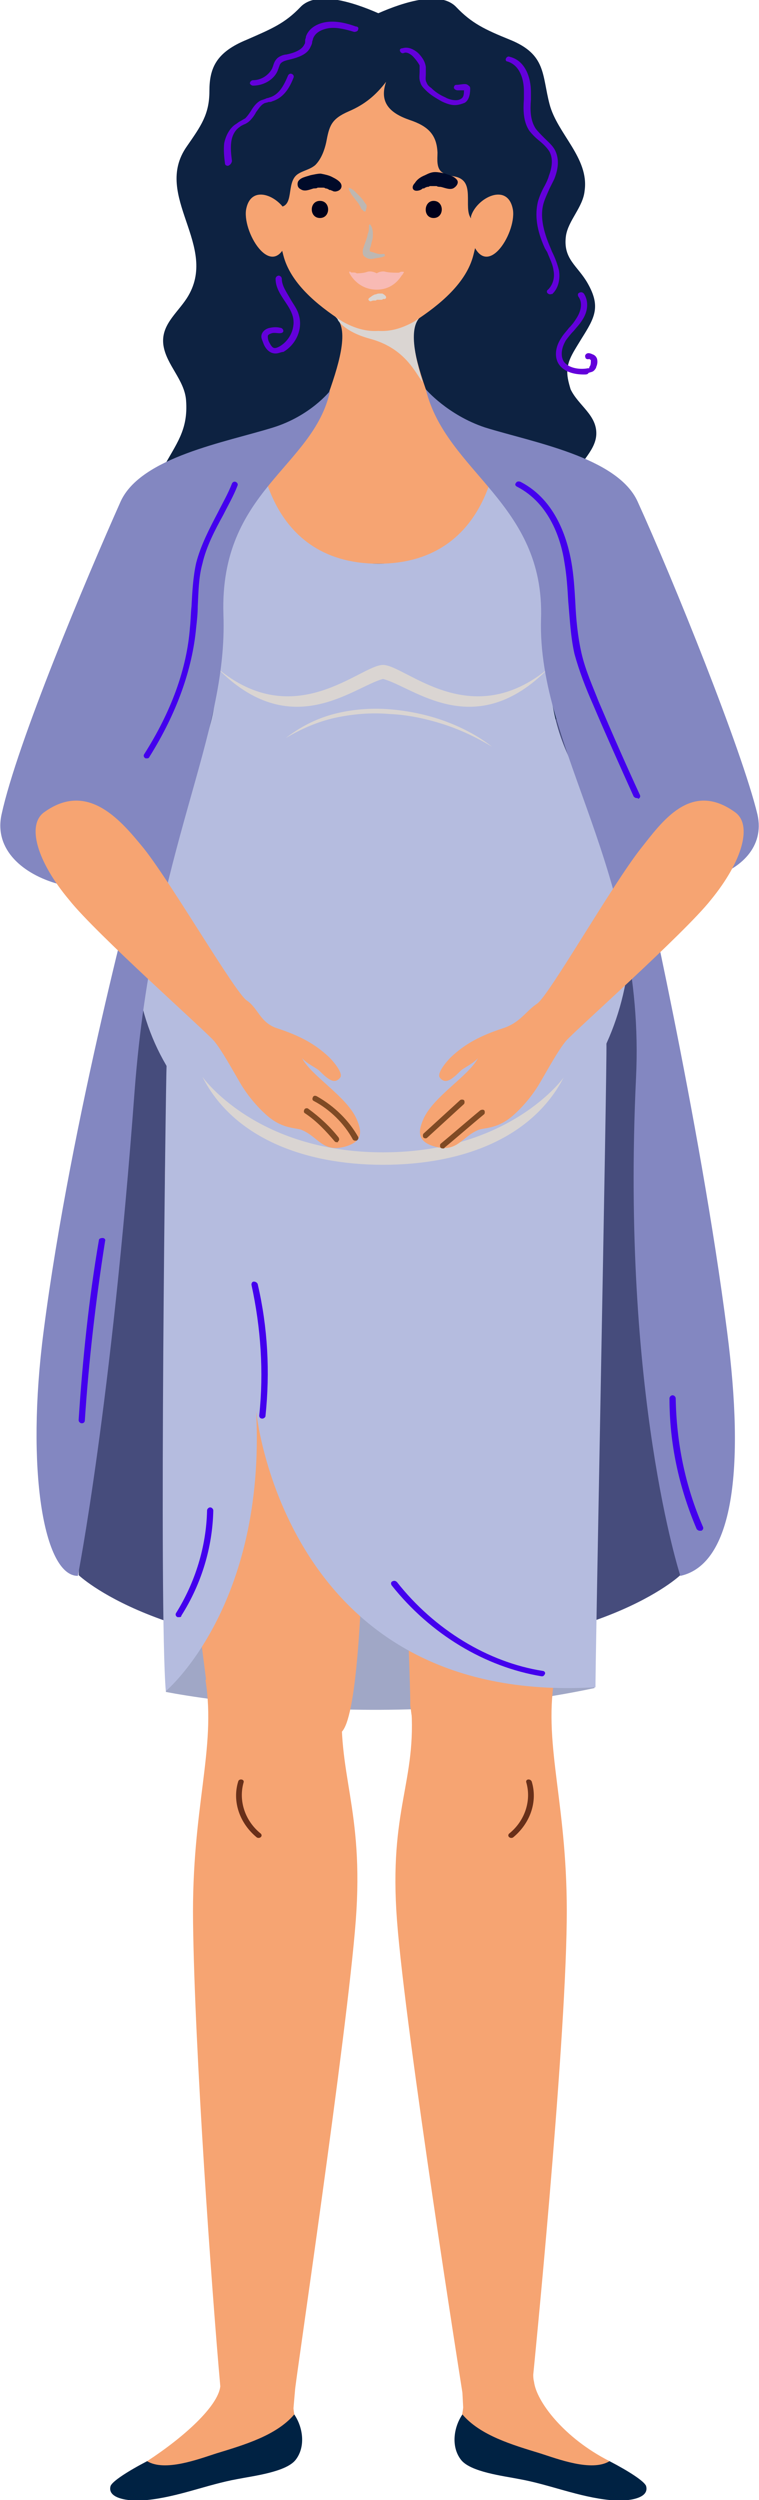 <svg xmlns="http://www.w3.org/2000/svg" width="97.5" height="321.1" style="overflow:visible;enable-background:new 0 0 97.5 321.1" xml:space="preserve">
    <style>
        .st1{fill:#0d2241}.st2{fill:#f6a472}.st3{fill:#dad5d2}.st5{fill:#002243}.st6{fill:#b5bcdf}.st7{fill:#00001a}.st8{fill:#000a29}.st9{fill:#bdb7b2}.st10{fill:#f8bab4}.st11{fill:#8387c1}.st12{fill:#682f19}.st13{fill:#4300ee}.st14{fill:#6300db}.st15{fill:#7f4a24}
    </style>
    <path d="M10.1 202.3s10.3 9.9 38.5 9.9h.3c28.2 0 38.5-9.9 38.5-9.9S84.8 55.8 50.1 55.8c-34.7 0-40 146.5-40 146.5z" style="fill:#464c7c"/>
    <path class="st1" d="M72.9 47.4c.1-1.3.9-2.4 1.8-3.9 1.7-2.7 2.5-4.1.8-7.1-1.3-2.3-3.2-3.1-2.8-6.1.3-2 2.2-3.7 2.4-5.8.6-4.2-3.5-7.3-4.5-11.1s-.4-6.4-5.1-8.3C62.3 3.8 60.6 3 58.6.9s-6.6-.7-10 .8c-3.4-1.5-8-2.9-10-.8-2 2.1-3.7 2.8-6.9 4.2-3.9 1.6-4.8 3.6-4.8 6.6 0 3-1.1 4.5-2.9 7.1-4.5 6.4 4.3 12.8 0 19.5-1.3 2-3.4 3.5-3 6.1.4 2.5 2.7 4.4 2.9 7 .3 3.9-1.3 5.6-3 8.8-2.9 5.5 1.9 7.1 3.8 11.7 1.8 4.5-5.2 8.1-1.5 12.6 1.5 1.9 4.8 2.4 4.7 5.1-.1 2-2.4 3.8-2.3 6.2.3 6.4 7 2.9 10.1 7 2.6 3.5 1.7 6 7.4 5.9 3.7 0 9.2 1.9 12.5 1.1 7.7-1.8 3.6-7.4 5.7-11.9 2.5-5.3 12.2-2.6 12.3-9.7.1-5.4-5.6-7.2 0-12 2.3-2 3.7-3.2 3.1-6.1-.6-3-3.9-5-3.2-8.2.5-2.2 3-3.8 3.1-6.1.1-2.5-2.3-3.7-3.3-5.8-.3-1-.5-1.8-.4-2.6z"/>
    <path class="st2" d="M64.1 56.4c-1.3 0-6.6-2-8.9-5-1.6-4.4-3-8.9-1.3-10.6 3-3.1 4.6-4.3 2.3-5.9-2.2-1.6-4.9-2.5-7.7-3.2-2.8.7-5.4 1.7-7.6 3.2-2.2 1.6-.7 2.8 2.3 5.9 1.7 1.7.3 6.2-1.3 10.6-2.3 3-7.6 5-8.9 5 0 0-8.5 16 15.5 16 24.1 0 15.6-16 15.6-16z"/>
    <path class="st3" d="M53.9 40.8c3-3.1 4.6-4.3 2.3-5.9-2.2-1.6-4.9-2.5-7.7-3.2-2.8.7-5.4 1.7-7.6 3.2-2.2 1.6-.7 2.8 2.3 5.9.1.1.2.2.2.3 0 0 .8 1.5 4.1 2.4 4.5 1.2 5.8 4.3 6.8 5.6-1.1-3.6-1.7-6.9-.4-8.3z"/>
    <path d="M21.3 217.3s27 5.5 55.1-.5l-44.6-62.5-10.5 63z" style="fill:#a0a7c6"/>
    <path class="st2" d="M45.7 246.7c1.1-14.5-2.5-18.9-1.7-28.9-.4-6.1-5.8-7.6-9.4-8-4.6-.5-8.2 6-8.2 6 1.4 8.9-1.8 16.3-1.6 31.1.2 16.4 2.4 47.3 3.5 59.6-.3 2.5-4.5 6.4-9.4 9.6 0 0-3.2 2.6-2.9 3.2.8 1.5 1.6 1.4 3.2 1.3 4.1-.4 7.5-1.9 11.4-2.7 2-.4 5.9-.8 7.1-2.3 1.5-1.9.2-4 0-6.3l.2-2.3c-.1-.1 6.7-45.8 7.8-60.3zM78.3 316.1c-5.9-3-9.4-7.7-9.7-10.2 0 0-.1-.3-.1-.9 0 0 4.1-41 4.3-58.2.2-14.9-3-22.3-1.6-31.1 0 0-3.6-6.5-8.2-6-3.6.4-9.8 3.1-10.2 9.2.8 10-2.9 13.3-1.8 27.8 1.1 14.5 8.4 60.6 8.4 60.6l.1 1.9c-.2 2.3-1.6 4.4 0 6.3 1.3 1.6 5.2 1.9 7.1 2.3 3.8.8 7.3 2.3 11.4 2.7 1.6.2 2.4.3 3.2-1.3.2-.5-2.9-3.1-2.9-3.1z"/>
    <path class="st5" d="M27.8 315.1c-2.2.7-6.6 2.4-8.9 1-2.5 1.3-4.5 2.6-4.7 3.2-.5 1.8 3 2 4.6 1.8 4.1-.4 7.8-2 11.7-2.7 2-.4 6.3-.9 7.5-2.5 1.3-1.7.9-4.2-.2-5.8-2.3 2.7-6.4 3.9-10 5zM69.4 315.1c2.2.7 6.6 2.4 8.9 1 2.5 1.3 4.5 2.6 4.7 3.2.5 1.8-3 2-4.6 1.8-4.1-.4-7.8-2-11.7-2.7-2-.4-6.3-.9-7.5-2.5-1.3-1.7-.9-4.2.2-5.8 2.3 2.7 6.4 3.9 10 5z"/>
    <path class="st2" d="M26.6 216.7c1.4 7.2 4.2 8.5 10.6 8.8 6.4.3 5.1 2.6 5.8-3 4.7 3.5 3.7-50.7 4.1-53.4 3.1-20.6 4.4-34.3 4.4-34.3v-17.6H27.9c-2.7 7.9-6.7 17.2-6.7 34.4.1 26.6 4.9 61 5.4 65.1z"/>
    <path class="st2" d="M71 216.7c-1.4 7.2-4.2 8.5-10.6 8.8-6.4.3-7-.9-7.7-6.5.1-2.8-1.8-47.2-2.2-49.9-3.1-20.6-4.4-34.3-4.4-34.3L26.8 121l1.1-3.8h41.8c2.7 7.9 6.7 17.2 6.7 34.4 0 26.6-4.9 61-5.4 65.1z"/>
    <path class="st6" d="M77.9 134c-.7-17.4-8.8-45.1-7.3-48.3 6-12.7 1.9-23.6 1.7-27.7L64 56.4s-.3 16-15.4 16-15.4-16-15.4-16C26.6 57.1 25 58 25 58c-.2 3.8-4.2 17.1 3 27.7 2.7 4-5.7 30.9-6.6 51.1-.1 1.6-1 69.9-.1 80.4 0 0 12.9-10.8 11.6-36 0 0 3.6 37.9 43.6 35.5-.1.1 1.5-79.9 1.4-82.7z"/>
    <path class="st2" d="M61.1 17.2c-2.8-5.8-8.3-6.6-8.3-6.6-1.1-.2-2.2-.4-3.4-.5V10c-.2 0-.4 0-.7.1-.2 0-.4 0-.7-.1v.1c-1.1.1-2.2.3-3.4.5 0 0-5.5.7-8.4 6.6-1.8 3.7-.9 5.4-.6 8.9.2 3.3.1 4 .8 6.7.9 3.5 4.2 6.3 7.6 8.5 1.6.9 3.1 1.3 4.6 1.2 1.5.1 3-.3 4.6-1.2 3.4-2.2 6.7-5 7.6-8.5.7-2.7.6-3.4.8-6.7.4-3.5 1.3-5.2-.5-8.9z"/>
    <path class="st1" d="M46.5 7.4C37 9.2 33.3 16.5 31.2 23.9c.5 1.7 1.1 2.8 1.9 3.1.6.2.4-.4.8-.6.9-.3.9.2 1.9.2 2.1 0 .9-3.1 2.4-4.2.7-.5 1.6-.6 2.3-1.2.8-.8 1.2-2 1.4-2.9.4-2.1.6-3 2.9-4 2.1-.9 3.5-2.1 4.8-3.8-.9 2.6.4 4 3 4.9 2.4.8 3.5 1.9 3.6 4.2 0 .8-.2 2.1.7 2.6.8.6 1.9.2 2.7 1.1 1.2 1.4-.4 4.8 1.7 5.2 3.5.5 5.1-3.8 5.6-6.3-3.6-7.3-9.5-16.9-20.4-14.8z"/>
    <path class="st2" d="M37 27.8c-.7-2.4-4.8-4.5-5.4-.8-.4 3.1 3.6 9.4 5.4 3.6v-2.8zM60.5 27.8c.7-2.4 4.8-4.5 5.4-.8.4 3.1-3.6 9.4-5.4 3.6v-2.8z"/>
    <path class="st3" d="M47.6 38.7c.1 0 .2-.1.4-.1h.2c.1 0 .1 0 .2-.1H48.7s-.1 0 0 0H49c.1 0 .1 0 .2-.1h.2c.1 0 .2-.1.2-.2 0-.2-.2-.3-.3-.4-.1 0-.1-.1-.2-.1h-.3c-.2 0-.3 0-.5.1-.2 0-.3.1-.5.2-.1.1-.3.2-.4.3-.1.1-.1.2 0 .3 0 0 .1.1.2.1z"/>
    <path class="st7" d="M55.7 28c1.4 0 1.4-2.2 0-2.2-1.3 0-1.4 2.2 0 2.2z"/>
    <path class="st8" d="M53.5 24.5c.3 0 .6-.1.8-.3h.1c.1 0 .1 0 .2-.1.1 0 .2-.1.3-.1.1 0 .2 0 .3-.1h.1c.1 0 .1 0 0 0s-.1 0 0 0h.5-.1.4c.2 0 0 0 0 0 .1.1.4.1.5.1.5.1 1.1.4 1.6.2.4-.2.8-.7.5-1.1-.4-.5-1-.6-1.5-.8-.4-.1-.9-.2-1.3-.2-.5 0-.9.2-1.3.4-.5.2-1 .5-1.3 1-.5.5-.3 1 .2 1z"/>
    <path class="st7" d="M41.1 28c1.4 0 1.4-2.2 0-2.2s-1.4 2.2 0 2.2z"/>
    <path class="st8" d="M43.8 23.6c-.2-.4-.8-.7-1.2-.9-.4-.2-.9-.3-1.4-.4-.4 0-.8.1-1.3.2-.6.2-1.3.3-1.6.8-.1.2-.1.5 0 .7.1.2.3.3.5.4.5.2 1.1-.1 1.5-.2.2 0 .4 0 .5-.1h-.1.4-.1.6-.1c.1 0 .2 0 .3.1.2 0 .4.1.5.2h.1c.1 0 .2.1.3.1.1.1.3.1.4.1.7-.1.9-.6.7-1z"/>
    <path class="st9" d="M44.8 24.1c0 .1 0 .3.1.4 0 .1.2.3.2.4.2.3.4.5.6.8.2.2.4.5.5.7.1.1.1.2.2.4l.3.3c.1.1.3.1.3-.1 0-.1.1-.3.1-.5s-.1-.3-.2-.4c-.2-.3-.4-.6-.6-.8l-.7-.7c-.1-.1-.2-.2-.4-.3-.1-.1-.2-.1-.4-.2zM47.4 29c0 .3 0 .6-.1.9-.1.2-.1.5-.2.7-.1.4-.3.8-.4 1.2-.1.2-.1.4-.1.6 0 .3.1.5.3.6.4.3.8.3 1.2.2.4-.1.9-.1 1.3-.3.1-.1 0-.3-.1-.3-.4.1-.8 0-1.1-.1-.2-.1-.4-.1-.6-.2h-.1s-.1-.1 0 0c0 0-.1 0-.1-.1.1 0 .1 0 0 0 0 .1 0 .1.1.2V32.1c0-.1 0 0 0 0 0-.1 0-.2.1-.4.1-.3.1-.5.2-.8.1-.3.1-.6.1-.9 0-.4-.1-.8-.3-1.1 0-.1-.2-.1-.2.1z"/>
    <path class="st10" d="M51.8 35s-1.5.1-2.3-.1c-.3-.1-.8 0-1.1.2-.4-.2-.8-.3-1.2-.2-.7.3-2.3.2-2.3.2s1 2.1 3.5 2.1 3.4-2.2 3.4-2.2z"/>
    <path class="st10" d="M51.8 34.9h-.3c-.2.1-.4.2-.7.3-.3.1-.7.2-1 .3-.5.1-1 .1-1.5.1-.8 0-1.7-.2-2.5-.5-.1-.1-.3-.1-.4-.1h-.2c-.1 0-.1 0-.2-.1 0 0-.1-.1 0 0-.1-.1-.2.1-.1.1-.1 0 0 0 0 .1l.2.2c.1.1.3.3.6.5.9.4 1.8.5 2.7.5.9 0 1.8-.2 2.6-.6.3-.1.7-.3.8-.6.1-.1.1-.2 0-.2z"/>
    <path class="st6" d="M70.6 85.7H27.9c0 15.1-9 15.3-10.4 33.9-1.5 18.6 13.8 32.7 31.8 32.7s31.7-14.1 31.7-33c-.1-15.8-10.4-18.4-10.4-33.6z"/>
    <path class="st3" d="M49.2 148c-16.4 0-23.2-9.7-23.2-9.7 3.9 7.7 12.9 11.3 23.2 11.3 10.3 0 19.2-3.5 23.2-11.2 0 0-6.8 9.6-23.2 9.6zM49.2 85.4c-2.9 0-11.3 8.8-21.3.4 9.5 9.7 17.5 2.4 21.3 1.4 3.9 1 11.8 8.3 21.3-1.4-10.1 8.4-18.4-.4-21.3-.4z"/>
    <path class="st11" d="M42.4 50.2s-2.5 3.2-7.3 4.7c-6.1 1.9-17 3.8-19.6 9.5C11 74.5 2.2 95.4.2 104.6c-2 9.2 15.4 12.4 17.7 6.6 0 0-8.8 32.5-12.3 59.8-2.3 17.7 0 31.4 4.4 31.4 0 0 4.3-21.8 7.3-62.4 2.4-31.3 12-45.1 11.4-61.1C28.2 63 40.3 60 42.4 50.2zM54.7 50s2.8 3.3 7.6 4.9c6.1 1.9 17 3.8 19.6 9.5 4.6 10.1 13.4 31.9 15.4 40.2 1.9 8.4-12.7 11.4-15.1 5.6 0 0 7.7 33.5 11.2 60.8 2.3 17.7.8 29.9-6 31.4 0 0-7.6-23.3-5.7-63.9 1.3-26.6-12.7-42.3-12.2-59C70 64.6 57.3 60.7 54.7 50z"/>
    <path class="st3" d="M36.7 94.8c1.8-1.4 3.9-2.5 6.2-3.1 2.3-.6 4.8-.8 7.2-.6 2.4.2 4.8.7 7 1.5s4.3 1.9 6.1 3.3c-2-1.2-4.1-2.2-6.3-2.9-2.2-.7-4.5-1.2-6.9-1.3-2.3-.2-4.7 0-7 .5-2.2.5-4.3 1.4-6.3 2.6z"/>
    <path class="st2" d="M94.4 104.3c-5.7-4.1-9.4 1.3-12.1 4.7-3.7 4.7-11.8 18.9-13.3 19.9s-2.2 2.5-4.5 3.2c-2.7.9-4.7 1.9-6.6 3.7-.7.7-1.8 2.1-1.4 2.6.7.9 1.5.3 2.7-.9.3-.3 1.6-.9 2.2-1.6-1.2 2.3-5.7 4.9-7 7.8-.8 1.8-.7 3 1.6 3.6 2.8.7 3.3-1.3 5.5-2.2.9-.3 2.6-.1 4.7-2.1 1.2-1.1 2.4-2.6 3.2-4 1-1.7 2.3-4.1 3.3-5.3 1-1.2 15.2-13.8 18.6-18.1 4.1-5 5.4-9.7 3.1-11.3zM5.7 104.3c5.7-4.1 10 1.3 12.8 4.7 3.7 4.7 11.7 18.5 13.2 19.5s1.7 2.9 4 3.6c2.7.9 4.7 1.9 6.6 3.7.7.7 1.8 2.1 1.4 2.6-.7.9-1.5.3-2.7-.9-.3-.3-1.6-.9-2.2-1.6 1.2 2.3 5.7 4.9 7 7.8.8 1.8.7 3-1.6 3.6-2.8.7-3.3-1.3-5.5-2.2-.9-.3-2.6-.1-4.7-2.1-1.2-1.1-2.4-2.6-3.2-4-1-1.7-2.3-4.1-3.3-5.3-1-1.2-15.2-13.8-18.6-18.1-4.2-5-5.5-9.7-3.2-11.3z"/>
    <path class="st12" d="M67.6 228.9c.7 2.4-.2 5-2.2 6.6-.3.3.1.7.5.5 2.2-1.8 3.2-4.6 2.4-7.2-.2-.4-.8-.3-.7.1zM31.3 228.9c-.7 2.4.2 5 2.2 6.6.3.3-.1.7-.5.5-2.2-1.8-3.2-4.6-2.4-7.2.1-.4.8-.3.7.1z"/>
    <path class="st13" d="M81.8 102.5c-.2 0-.3-.1-.4-.2-1.8-4-3.6-8-5.3-12-.8-1.8-1.7-4.1-2.3-6.3-.5-2.2-.6-4.5-.8-6.7-.1-1.7-.2-3.4-.5-5.1-.4-2.7-1.8-7.5-6.1-9.7-.2-.1-.3-.3-.1-.5.1-.2.4-.2.6-.1 4.6 2.4 6 7.5 6.5 10.3.3 1.7.4 3.4.5 5.1.1 2.2.3 4.4.8 6.6.5 2.2 1.5 4.4 2.2 6.2 1.7 4 3.5 8.1 5.3 12 .1.2 0 .4-.2.5-.1-.1-.1-.1-.2-.1zM18.9 97.4h-.2c-.2-.1-.3-.3-.2-.5 3.5-5.5 5.5-11 5.9-16.3.1-.9.1-1.8.2-2.7.1-1.9.2-3.8.6-5.6.6-2.3 1.7-4.4 2.8-6.5.6-1.2 1.3-2.4 1.8-3.7.1-.2.3-.3.5-.2.2.1.3.3.2.5-.5 1.3-1.2 2.5-1.8 3.7-1.1 2-2.2 4.1-2.7 6.3-.5 1.8-.5 3.7-.6 5.5 0 .9-.1 1.8-.2 2.7-.5 5.4-2.5 11-6 16.6-.1.2-.2.2-.3.2zM89.9 196.6c-.2 0-.3-.1-.4-.2-2.3-5.4-3.5-11-3.5-16.8 0-.2.2-.4.4-.4s.4.2.4.4c.1 5.7 1.2 11.2 3.5 16.5.1.2 0 .4-.2.5h-.2zM10.5 182.8c-.2 0-.4-.2-.4-.4.5-7.7 1.3-15.5 2.6-23.1 0-.2.2-.3.5-.3.2 0 .4.2.3.4-1.2 7.6-2.1 15.4-2.6 23 0 .3-.2.4-.4.4zM33.7 182.2c-.3 0-.4-.2-.4-.4.6-5.6.2-11.3-1-16.8 0-.2.1-.4.3-.4.2 0 .4.1.5.3 1.3 5.6 1.6 11.3 1 17 0 .1-.2.3-.4.3zM69.6 215.3c-.1 0-.1 0 0 0-7.3-1.2-14.3-5.4-19.3-11.7-.1-.2-.1-.4.1-.5.2-.1.4-.1.6.1 4.8 6.1 11.7 10.3 18.7 11.4.2 0 .4.2.3.4-.1.2-.2.3-.4.3zM23 207.7h-.2c-.2-.1-.3-.3-.2-.5 2.5-4 3.9-8.6 4-13.2 0-.2.2-.4.4-.4s.4.2.4.4c-.1 4.7-1.5 9.4-4.1 13.5 0 .2-.2.2-.3.2z"/>
    <path class="st14" d="M70.7 37.8c-.1 0-.2 0-.3-.1-.2-.1-.2-.4 0-.5.6-.6.9-1.5.7-2.5-.1-.8-.5-1.5-.8-2.3l-.3-.5c-1.1-2.4-1.3-4.3-.9-6 .2-.7.5-1.4.9-2.1.2-.4.4-.8.5-1.2.5-1.3.5-2.3.1-3.1-.3-.5-.8-1-1.3-1.4-.5-.4-.9-.8-1.3-1.3-.8-1.2-.8-2.7-.7-4.1v-1c0-1.5-.5-3.3-2.1-3.8-.2 0-.3-.2-.2-.4.1-.2.3-.3.5-.2 2 .5 2.7 2.7 2.7 4.5v1c-.1 1.3-.1 2.6.6 3.7.3.4.7.8 1.1 1.2.5.5 1.1 1 1.4 1.6.5 1 .5 2.2-.1 3.7l-.6 1.2c-.3.7-.6 1.3-.8 2-.4 1.5-.1 3.3.9 5.6l.2.5c.4.8.7 1.6.9 2.4.2 1.2-.1 2.4-.9 3.1 0-.1-.1 0-.2 0zM35.4 45.4c-.1 0-.1 0 0 0-.9 0-1.4-.8-1.6-1.4-.1-.3-.3-.6-.2-1 .1-.4.5-.8 1.1-.9.5-.1.9-.1 1.3 0 .2 0 .4.2.4.4s-.2.3-.5.3-.7-.1-1 0c-.3.1-.5.2-.5.4 0 .1 0 .3.1.6.3.6.5.9.8.9.2 0 .4-.1.6-.2 1.4-.8 2.1-2.5 1.7-3.9-.2-.7-.6-1.3-1-1.9-.6-.9-1.2-1.8-1.2-2.9 0-.2.2-.4.4-.4s.4.2.4.4c0 .9.6 1.7 1.1 2.6.4.7.9 1.3 1.1 2.1.5 1.7-.3 3.7-2 4.7-.3 0-.6.2-1 .2zM58.4 13.5c-.5 0-1.1-.2-1.7-.5-.7-.4-1.4-.8-2-1.4-.3-.3-.6-.6-.7-1-.2-.5-.1-.9-.1-1.4v-.8c-.2-.4-.6-.9-.9-1.2-.1-.1-.7-.6-1.1-.4-.2.1-.4 0-.5-.2-.1-.2 0-.4.3-.4.6-.2 1.3 0 2 .6.4.4.9 1 1 1.8v.9c0 .4-.1.8.1 1.1.1.3.3.5.6.7.5.5 1.1.9 1.8 1.2.3.2 1.4.6 2 .2.4-.2.4-.7.4-1.1h-.8c-.2 0-.4-.1-.5-.3 0-.2.1-.4.3-.4.4 0 .7-.1 1.1-.1.1 0 .3 0 .5.2.2.1.2.3.2.4 0 .8-.2 1.5-.7 1.8-.5.2-.9.3-1.3.3zM32.5 11c-.2 0-.4-.2-.4-.3 0-.2.2-.4.4-.4 1.1 0 2.1-.7 2.5-1.6 0-.1.1-.2.1-.3.1-.3.2-.6.5-.9.3-.3.9-.5 1.2-.5 1-.2 2-.6 2.3-1.3.1-.1.1-.3.1-.5s.1-.3.1-.5c.4-1.2 1.7-1.8 2.9-1.9 1.2-.1 2.4.2 3.5.6.3 0 .4.2.3.4 0 .2-.3.3-.5.3-1-.3-2.1-.6-3.1-.5-.9.1-1.9.5-2.2 1.4 0 .1-.1.3-.1.4 0 .2-.1.4-.2.6-.4 1-1.6 1.4-2.9 1.7-.4.1-.7.2-.9.4-.2.2-.2.4-.3.6 0 .1-.1.2-.1.3-.4 1.1-1.7 2-3.2 2zM29.3 21.3c-.2 0-.4-.1-.4-.3-.1-.8-.2-1.7-.1-2.6.2-1 .7-1.9 1.4-2.4.2-.1.4-.3.6-.4.2-.1.5-.3.7-.4.3-.3.5-.6.7-.9.3-.5.7-1.1 1.3-1.4.3-.1.6-.2.8-.3.2 0 .3-.1.4-.1 1.2-.4 1.8-1.6 2.3-2.8.1-.2.3-.3.5-.2.2.1.3.3.2.5-.4 1-1.1 2.5-2.7 3-.2.1-.3.1-.5.1-.2.1-.5.1-.6.2-.4.2-.7.7-1 1.1-.2.4-.5.8-.8 1.1-.2.2-.5.4-.8.5-.2.1-.4.2-.5.3-.6.4-1 1.1-1.1 2-.1.8 0 1.6.1 2.4-.1.4-.3.5-.5.6zM75 48.1c-1.2 0-2.5-.3-3.2-1.3-.6-.9-.5-2.2.3-3.4.3-.5.7-.9 1-1.3.4-.4.7-.8 1-1.3.5-.8.8-1.9.2-2.7-.1-.2-.1-.4.1-.5.2-.1.4-.1.6.1.6.9.6 2.2-.2 3.4-.3.5-.7.9-1.1 1.4-.4.4-.7.8-1 1.2-.6 1-.7 2-.3 2.7.6.9 2.1 1.1 3.1.9.2 0 .2 0 .2-.1 0 0 0-.1.1-.2.1-.2.1-.5.1-.7 0-.1-.1-.1-.2-.2-.2.1-.5 0-.5-.2-.1-.2 0-.4.2-.5.2-.1.5 0 .7.1.3.1.5.3.6.6.1.4 0 .8-.1 1 0 .1-.1.3-.3.5-.2.2-.5.2-.7.3-.1.2-.3.2-.6.2z"/>
    <path class="st15" d="M45.6 146.5c-.1 0-.3-.1-.3-.2-1.1-2-2.9-3.8-5-4.9-.2-.1-.2-.3-.1-.5s.3-.2.5-.1c2.3 1.3 4.1 3.1 5.3 5.2.1.2 0 .4-.2.5h-.2zM43.3 146.7c-.1 0-.2 0-.3-.1-1.1-1.3-2.3-2.6-3.8-3.6-.2-.1-.2-.3-.1-.5s.4-.2.5-.1c1.5 1.1 2.8 2.3 3.9 3.7.1.2.1.4-.1.5.1.1 0 .1-.1.1zM54.7 146.2c-.1 0-.2 0-.3-.1-.1-.1-.1-.4 0-.5l4.7-4.3c.1-.1.4-.1.5 0 .1.1.1.4 0 .5l-4.7 4.3s-.1.1-.2.1zM56.9 147.5c-.1 0-.2 0-.3-.1-.1-.1-.1-.4 0-.5 1.7-1.4 3.4-2.9 5.1-4.3.2-.1.4-.1.5 0 .1.1.1.4 0 .5-1.7 1.4-3.4 2.9-5.1 4.3 0 .1-.1.1-.2.1z"/>
</svg>
